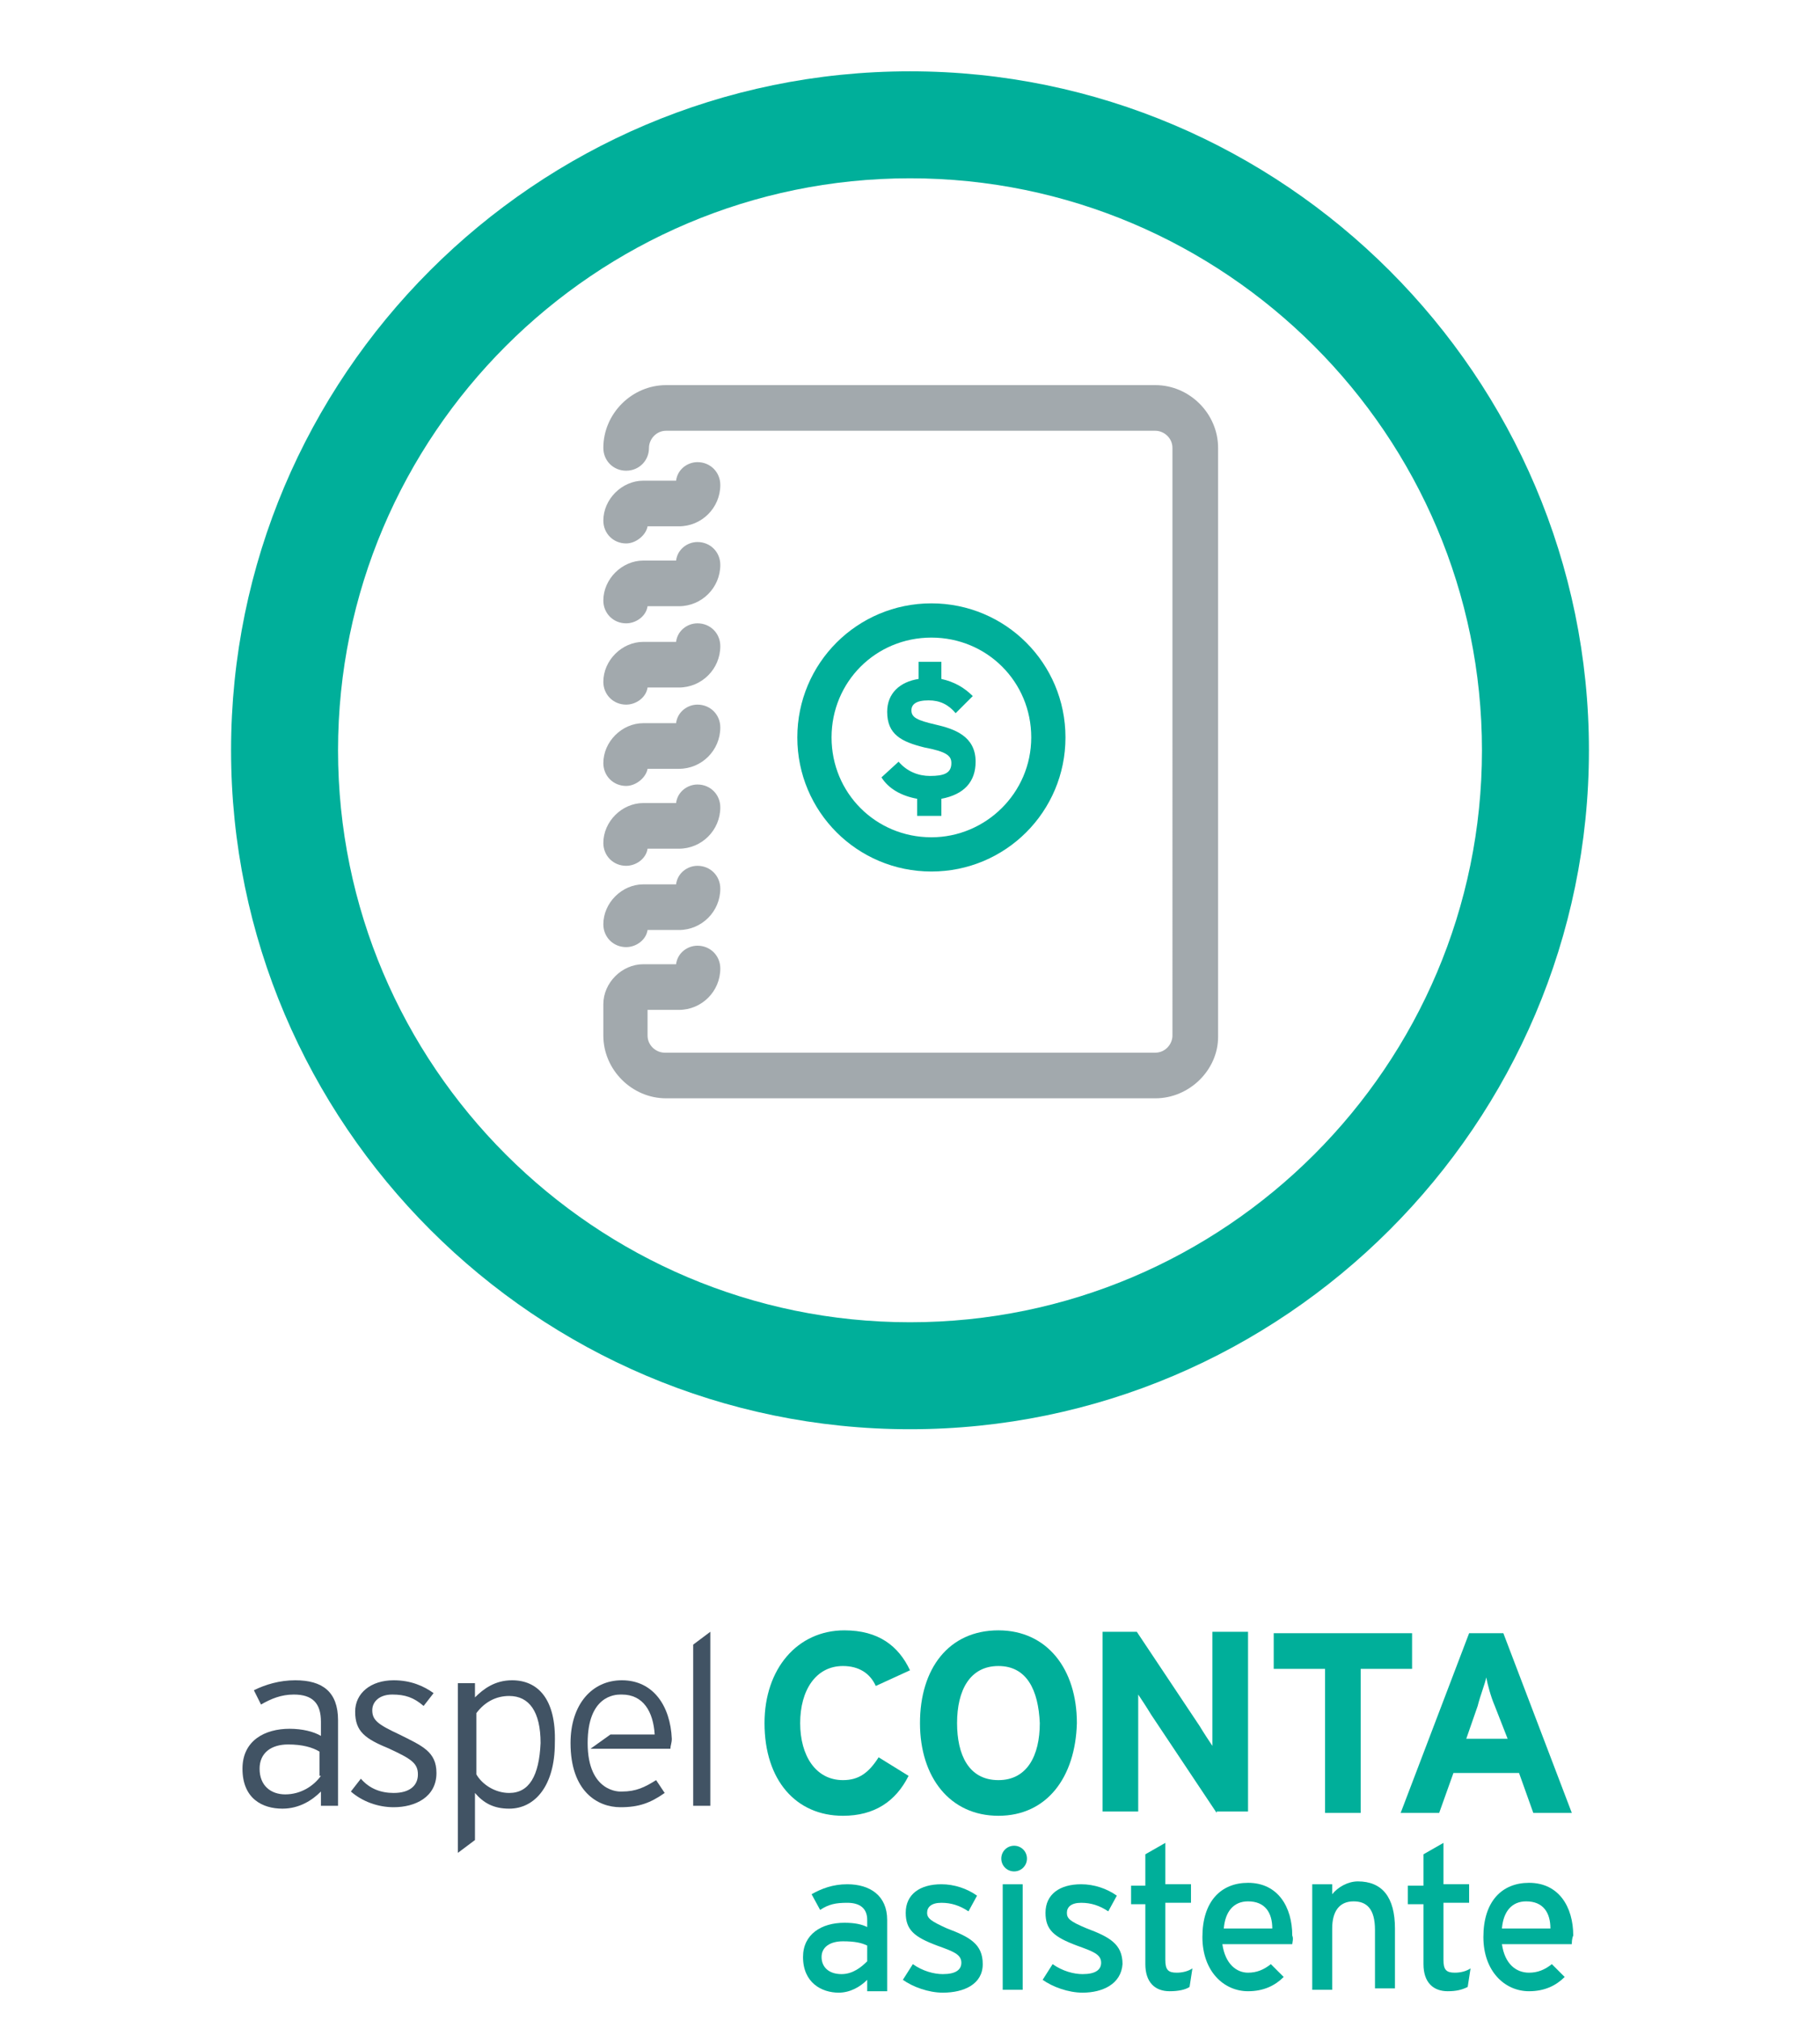 <?xml version="1.0" encoding="utf-8"?>
<!-- Generator: Adobe Illustrator 24.1.2, SVG Export Plug-In . SVG Version: 6.00 Build 0)  -->
<svg version="1.1" id="Layer_1" xmlns="http://www.w3.org/2000/svg" xmlns:xlink="http://www.w3.org/1999/xlink" x="0px" y="0px"
	 viewBox="0 0 127.6 141.7" style="enable-background:new 0 0 127.6 141.7;" xml:space="preserve">
<style type="text/css">
	.st0{fill:#A2A9AD;}
	.st1{fill:#00AF9A;}
	.st2{fill:#415364;}
</style>
<g>
	<g>
		<g>
			<g>
				<path class="st0" d="M81,77H46.7c-2.4,0-4.4-2-4.4-4.4c0-0.1,0-0.2,0-0.3c0-0.1,0-0.2,0-0.3v-1.6c0-1.5,1.3-2.8,2.8-2.8h2.3
					c0.1-0.8,0.8-1.3,1.5-1.3c0.9,0,1.6,0.7,1.6,1.6c0,1.6-1.3,2.9-2.9,2.9h-2.2v1.2c0,0.1,0,0.2,0,0.3c0,0.1,0,0.2,0,0.3
					c0,0.7,0.6,1.2,1.2,1.2H81c0.7,0,1.2-0.6,1.2-1.2V31.4c0-0.7-0.6-1.2-1.2-1.2H46.7c-0.7,0-1.2,0.6-1.2,1.2
					c0,0.9-0.7,1.6-1.6,1.6c-0.9,0-1.6-0.7-1.6-1.6c0-2.4,2-4.4,4.4-4.4H81c2.4,0,4.4,2,4.4,4.4v41.3C85.4,75,83.4,77,81,77z
					 M43.9,66.4c-0.9,0-1.6-0.7-1.6-1.6c0-1.5,1.3-2.8,2.8-2.8h2.3c0.1-0.8,0.8-1.3,1.5-1.3c0.9,0,1.6,0.7,1.6,1.6
					c0,1.6-1.3,2.9-2.9,2.9h-2.2C45.3,65.9,44.6,66.4,43.9,66.4z M43.9,60.7c-0.9,0-1.6-0.7-1.6-1.6c0-1.5,1.3-2.8,2.8-2.8h2.3
					c0.1-0.8,0.8-1.3,1.5-1.3c0.9,0,1.6,0.7,1.6,1.6c0,1.6-1.3,2.9-2.9,2.9h-2.2C45.3,60.2,44.6,60.7,43.9,60.7z M43.9,55.1
					c-0.9,0-1.6-0.7-1.6-1.6c0-1.5,1.3-2.8,2.8-2.8h2.3c0.1-0.8,0.8-1.3,1.5-1.3c0.9,0,1.6,0.7,1.6,1.6c0,1.6-1.3,2.9-2.9,2.9h-2.2
					C45.3,54.5,44.6,55.1,43.9,55.1z M43.9,49.4c-0.9,0-1.6-0.7-1.6-1.6c0-1.5,1.3-2.8,2.8-2.8h2.3c0.1-0.8,0.8-1.3,1.5-1.3
					c0.9,0,1.6,0.7,1.6,1.6c0,1.6-1.3,2.9-2.9,2.9h-2.2C45.3,48.9,44.6,49.4,43.9,49.4z M43.9,43.7c-0.9,0-1.6-0.7-1.6-1.6
					c0-1.5,1.3-2.8,2.8-2.8h2.3c0.1-0.8,0.8-1.3,1.5-1.3c0.9,0,1.6,0.7,1.6,1.6c0,1.6-1.3,2.9-2.9,2.9h-2.2
					C45.3,43.2,44.6,43.7,43.9,43.7z M43.9,38.1c-0.9,0-1.6-0.7-1.6-1.6c0-1.5,1.3-2.8,2.8-2.8h2.3c0.1-0.8,0.8-1.3,1.5-1.3
					c0.9,0,1.6,0.7,1.6,1.6c0,1.6-1.3,2.9-2.9,2.9h-2.2C45.3,37.5,44.6,38.1,43.9,38.1z"/>
			</g>
		</g>
		<g>
			<g>
				<g>
					<g>
						<g>
							<path class="st1" d="M63.8,100.2c-26.2,0-47.6-21.4-47.6-47.6C16.2,26.4,37.5,5,63.8,5c26.2,0,47.6,21.4,47.6,47.6
								C111.4,78.8,90,100.2,63.8,100.2z M63.8,12.5c-22.1,0-40.1,18-40.1,40.1c0,22.1,18,40.1,40.1,40.1c22.1,0,40.1-18,40.1-40.1
								C103.9,30.5,85.9,12.5,63.8,12.5z"/>
						</g>
					</g>
					<g>
						<g>
							<g>
								<path class="st1" d="M61.4,118.2c-0.4-0.9-1.2-1.4-2.3-1.4c-1.9,0-3,1.7-3,4c0,2.3,1.1,4,3,4c1.1,0,1.8-0.5,2.5-1.6l2.1,1.3
									c-0.9,1.8-2.4,2.8-4.6,2.8c-3.3,0-5.5-2.5-5.5-6.5c0-3.8,2.3-6.5,5.6-6.5c2.4,0,3.8,1.1,4.6,2.8L61.4,118.2z"/>
							</g>
							<g>
								<path class="st1" d="M70,127.3c-3.4,0-5.5-2.7-5.5-6.5c0-3.8,2-6.5,5.5-6.5c3.4,0,5.5,2.7,5.5,6.5
									C75.4,124.6,73.4,127.3,70,127.3z M70,116.8c-2,0-2.9,1.7-2.9,4c0,2.2,0.8,4,2.9,4c2,0,2.9-1.7,2.9-4
									C72.8,118.5,72,116.8,70,116.8z"/>
							</g>
							<g>
								<path class="st1" d="M85.3,127.1l-4.6-6.9c-0.3-0.5-0.7-1.1-0.9-1.4c0,0.5,0,2,0,2.7v5.5h-2.5v-12.6h2.4l4.4,6.6
									c0.3,0.5,0.7,1.1,0.9,1.4c0-0.5,0-2,0-2.7v-5.3h2.5v12.6H85.3z"/>
							</g>
							<g>
								<path class="st1" d="M95.4,117v10.1h-2.5V117h-3.6v-2.5H99v2.5H95.4z"/>
							</g>
							<g>
								<path class="st1" d="M107.5,127.1l-1-2.8h-4.6l-1,2.8h-2.7l4.8-12.6h2.4l4.8,12.6H107.5z M104.8,119.6
									c-0.3-0.7-0.5-1.5-0.6-2c-0.1,0.5-0.4,1.2-0.6,2l-0.8,2.3h2.9L104.8,119.6z"/>
							</g>
						</g>
						<g>
							<g>
								<path class="st2" d="M20.7,117.8c-1.1,0-2.1,0.3-2.9,0.7l0.5,1c0.7-0.4,1.4-0.7,2.3-0.7c1.3,0,1.9,0.6,1.9,1.9v1
									c-0.5-0.3-1.3-0.5-2.2-0.5c-1.7,0-3.3,0.8-3.3,2.8c0,2.1,1.4,2.8,2.8,2.8c1.2,0,2.1-0.6,2.7-1.2v1h1.2v-6
									C23.7,118.6,22.6,117.8,20.7,117.8z M22.5,124.5c-0.5,0.7-1.4,1.3-2.5,1.3c-1,0-1.8-0.6-1.8-1.8c0-1.1,0.8-1.7,2-1.7
									c1,0,1.7,0.2,2.2,0.5V124.5z"/>
							</g>
							<g>
								<path class="st2" d="M28,121.6c-1.5-0.7-1.9-1-1.9-1.7c0-0.6,0.5-1.1,1.4-1.1c0.9,0,1.5,0.2,2.2,0.8l0.7-0.9
									c-0.7-0.5-1.6-0.9-2.8-0.9c-1.6,0-2.7,0.9-2.7,2.2c0,1.4,0.7,1.9,2.4,2.6c1.5,0.7,2,1,2,1.8c0,0.8-0.6,1.3-1.7,1.3
									c-0.9,0-1.7-0.3-2.3-1l-0.7,0.9c0.8,0.7,1.9,1.1,3,1.1c1.5,0,3-0.7,3-2.4C30.6,122.8,29.6,122.4,28,121.6z"/>
							</g>
							<g>
								<path class="st2" d="M35.9,117.8c-1.2,0-2,0.6-2.6,1.2V118h-1.2v11.9l1.2-0.9v-3.3c0.6,0.7,1.3,1.1,2.4,1.1
									c1.8,0,3.2-1.6,3.2-4.6C39,119.1,37.7,117.8,35.9,117.8z M35.7,125.7c-1,0-1.9-0.6-2.3-1.3v-4.3c0.6-0.8,1.4-1.2,2.3-1.2
									c1.4,0,2.2,1.1,2.2,3.3C37.8,124.5,37.1,125.7,35.7,125.7z"/>
							</g>
							<g>
								<polygon class="st2" points="48.6,115.3 48.6,126.6 49.8,126.6 49.8,114.4 								"/>
							</g>
							<g>
								<path class="st2" d="M43.6,117.8c-2.1,0-3.6,1.7-3.6,4.4c0,3.4,1.9,4.5,3.5,4.5c1.3,0,2.1-0.3,3.1-1l-0.6-0.9
									c-0.8,0.5-1.4,0.8-2.4,0.8c0,0-0.1,0-0.1,0l0,0c0,0-2.3,0.1-2.3-3.4c0-3.3,1.9-3.4,2.3-3.4c0,0,0,0,0.1,0
									c1.5,0,2.2,1.2,2.3,2.8h-3.1l-1.4,1H47c0-0.2,0.1-0.4,0.1-0.7C47,119.6,45.8,117.8,43.6,117.8z"/>
							</g>
						</g>
					</g>
				</g>
				<g>
					<g>
						<g>
							<path class="st1" d="M65.3,42.3c-5.2,0-9.4,4.2-9.4,9.4c0,5.2,4.2,9.4,9.4,9.4c5.2,0,9.4-4.2,9.4-9.4
								C74.7,46.5,70.5,42.3,65.3,42.3z M65.3,58.7c-3.9,0-7-3.1-7-7c0-3.9,3.1-7,7-7c3.9,0,7,3.1,7,7
								C72.3,55.6,69.1,58.7,65.3,58.7z"/>
						</g>
					</g>
					<g>
						<g>
							<path class="st1" d="M66,56v1.2h-1.7V56c-1.1-0.2-2-0.7-2.5-1.5l1.2-1.1c0.6,0.7,1.4,1,2.2,1c1,0,1.5-0.2,1.5-0.9
								c0-0.5-0.3-0.8-1.9-1.1c-1.6-0.4-2.6-0.9-2.6-2.5c0-1.3,0.9-2.1,2.2-2.3v-1.2H66v1.2c0.9,0.2,1.6,0.6,2.2,1.2L67,50
								c-0.5-0.6-1.1-0.9-1.9-0.9c-0.9,0-1.2,0.3-1.2,0.7c0,0.5,0.4,0.7,1.7,1c1.3,0.3,2.8,0.8,2.8,2.6C68.4,54.8,67.6,55.7,66,56z"
								/>
						</g>
					</g>
				</g>
			</g>
		</g>
	</g>
	<g>
		<g>
			<path class="st1" d="M60.8,139.5v-0.7c-0.5,0.5-1.2,0.9-2,0.9c-1.2,0-2.5-0.7-2.5-2.5c0-1.6,1.3-2.4,2.9-2.4
				c0.7,0,1.2,0.1,1.6,0.3v-0.5c0-0.8-0.5-1.2-1.4-1.2c-0.8,0-1.3,0.1-1.9,0.5l-0.6-1.1c0.7-0.4,1.5-0.7,2.5-0.7
				c1.6,0,2.8,0.8,2.8,2.5v5H60.8z M60.8,136.4c-0.4-0.2-0.9-0.3-1.7-0.3c-0.9,0-1.5,0.4-1.5,1.1c0,0.7,0.5,1.2,1.4,1.2
				c0.8,0,1.4-0.5,1.8-0.9V136.4z"/>
		</g>
		<g>
			<path class="st1" d="M66.1,139.7c-1,0-2.1-0.4-2.8-0.9l0.7-1.1c0.7,0.5,1.5,0.7,2.1,0.7c0.9,0,1.3-0.3,1.3-0.8
				c0-0.6-0.6-0.8-1.7-1.2c-1.6-0.6-2.2-1.1-2.2-2.3c0-1.3,1-2,2.5-2c0.9,0,1.8,0.3,2.5,0.8l-0.6,1.1c-0.6-0.4-1.2-0.6-1.9-0.6
				c-0.7,0-1,0.3-1,0.7c0,0.4,0.3,0.6,1.4,1.1c1.6,0.6,2.5,1.1,2.5,2.5C68.9,139.1,67.6,139.7,66.1,139.7z"/>
		</g>
		<g>
			<path class="st1" d="M71.1,131.2c-0.5,0-0.9-0.4-0.9-0.9c0-0.5,0.4-0.9,0.9-0.9c0.5,0,0.9,0.4,0.9,0.9
				C72,130.8,71.6,131.2,71.1,131.2z M70.3,139.5v-7.4h1.4v7.4H70.3z"/>
		</g>
		<g>
			<path class="st1" d="M75.9,139.7c-1,0-2.1-0.4-2.8-0.9l0.7-1.1c0.7,0.5,1.5,0.7,2.1,0.7c0.9,0,1.3-0.3,1.3-0.8
				c0-0.6-0.6-0.8-1.7-1.2c-1.6-0.6-2.2-1.1-2.2-2.3c0-1.3,1-2,2.5-2c0.9,0,1.8,0.3,2.5,0.8l-0.6,1.1c-0.6-0.4-1.2-0.6-1.9-0.6
				c-0.7,0-1,0.3-1,0.7c0,0.4,0.2,0.6,1.4,1.1c1.6,0.6,2.5,1.1,2.5,2.5C78.6,139.1,77.3,139.7,75.9,139.7z"/>
		</g>
		<g>
			<path class="st1" d="M83.4,139.3c-0.3,0.2-0.8,0.3-1.4,0.3c-1,0-1.7-0.6-1.7-1.9v-4.2h-1v-1.3h1V130l1.4-0.8v2.9h1.8v1.3h-1.8v4
				c0,0.7,0.2,0.9,0.8,0.9c0.4,0,0.8-0.1,1.1-0.3L83.4,139.3z"/>
		</g>
		<g>
			<path class="st1" d="M90.6,136.3h-4.9c0.2,1.4,1,2,1.8,2c0.6,0,1.1-0.2,1.6-0.6l0.9,0.9c-0.6,0.6-1.4,1-2.5,1
				c-1.7,0-3.2-1.4-3.2-3.8c0-2.5,1.3-3.8,3.2-3.8c2.1,0,3.1,1.7,3.1,3.7C90.7,135.9,90.6,136.2,90.6,136.3z M87.5,133.3
				c-1,0-1.6,0.7-1.7,1.9h3.4C89.2,134.1,88.7,133.3,87.5,133.3z"/>
		</g>
		<g>
			<path class="st1" d="M96.4,139.5v-4.2c0-1.5-0.6-2-1.5-2c-1,0-1.5,0.7-1.5,1.9v4.3H92v-7.4h1.4v0.7c0.4-0.5,1.1-0.9,1.8-0.9
				c1.7,0,2.6,1.1,2.6,3.3v4.2H96.4z"/>
		</g>
		<g>
			<path class="st1" d="M102.9,139.3c-0.4,0.2-0.8,0.3-1.4,0.3c-1,0-1.7-0.6-1.7-1.9v-4.2h-1.1v-1.3h1.1V130l1.4-0.8v2.9h1.8v1.3
				h-1.8v4c0,0.7,0.2,0.9,0.8,0.9c0.4,0,0.8-0.1,1.1-0.3L102.9,139.3z"/>
		</g>
		<g>
			<path class="st1" d="M110.2,136.3h-4.9c0.2,1.4,1,2,1.9,2c0.6,0,1.1-0.2,1.6-0.6l0.9,0.9c-0.6,0.6-1.4,1-2.5,1
				c-1.7,0-3.2-1.4-3.2-3.8c0-2.5,1.3-3.8,3.2-3.8c2.1,0,3.1,1.7,3.1,3.7C110.2,135.9,110.2,136.2,110.2,136.3z M107,133.3
				c-1,0-1.6,0.7-1.7,1.9h3.4C108.7,134.1,108.2,133.3,107,133.3z"/>
		</g>
	</g>
</g>
</svg>
